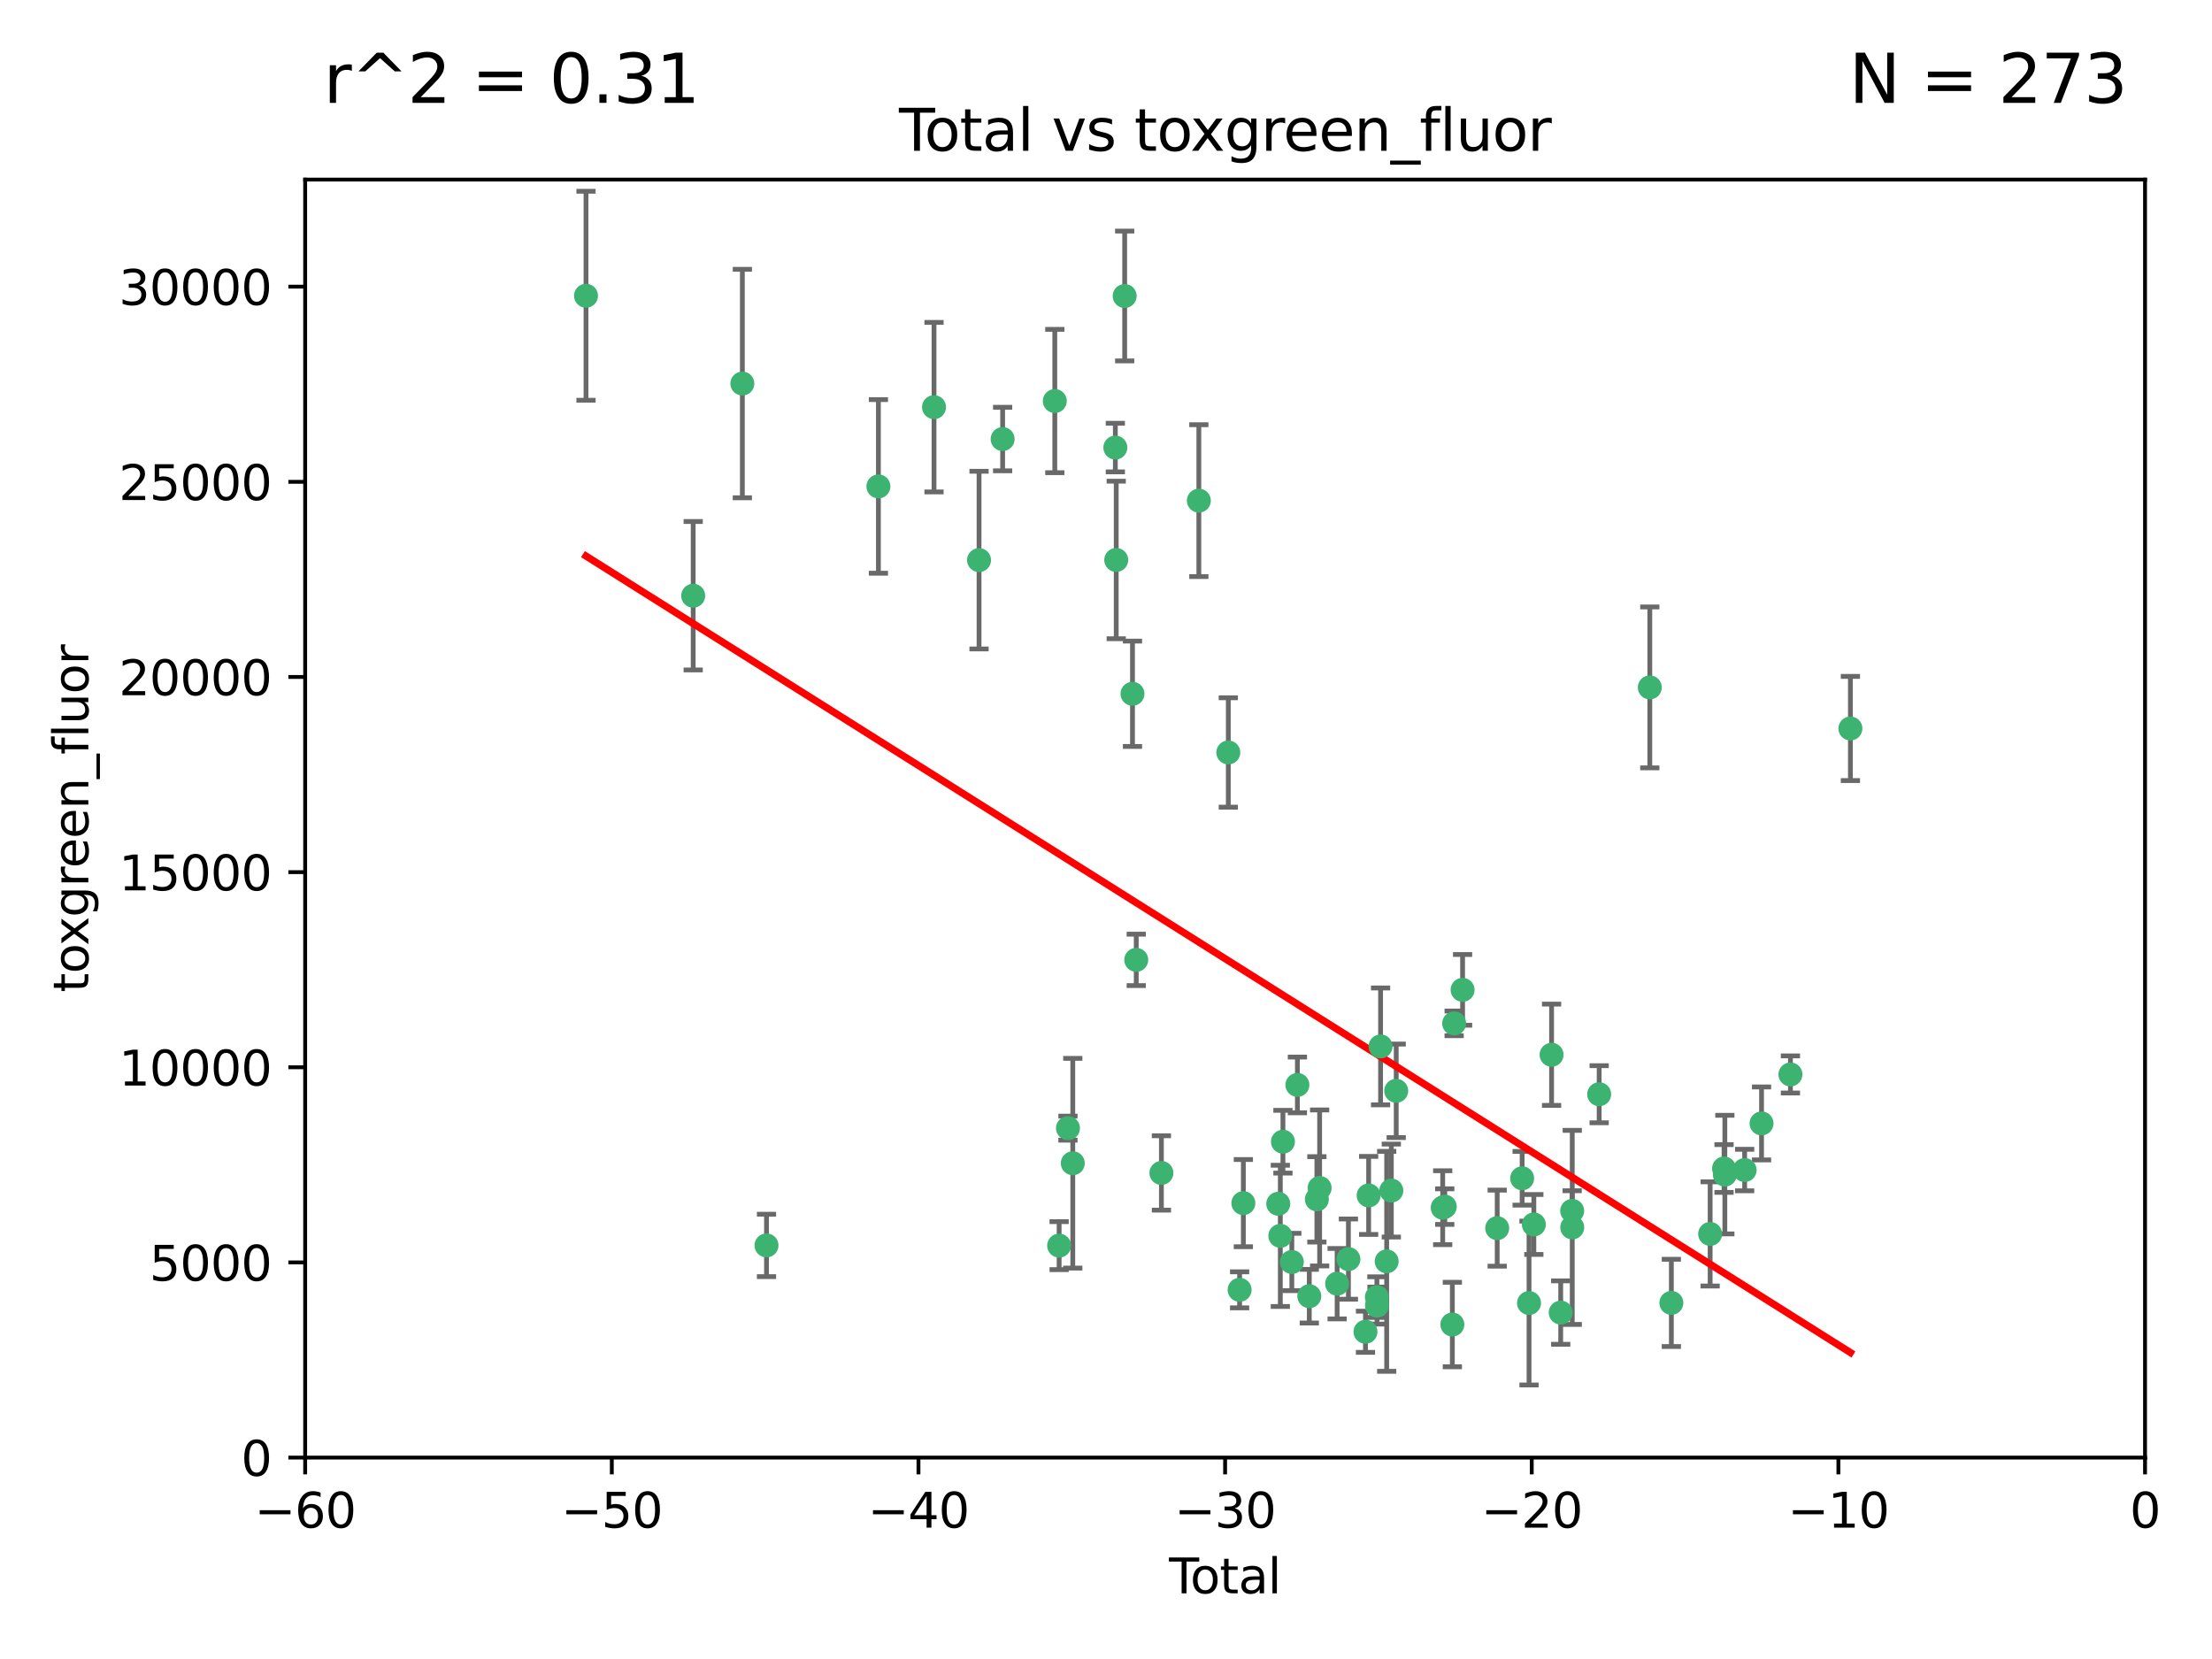 <?xml version="1.0" encoding="utf-8" standalone="no"?>
<!DOCTYPE svg PUBLIC "-//W3C//DTD SVG 1.1//EN"
  "http://www.w3.org/Graphics/SVG/1.1/DTD/svg11.dtd">
<svg xmlns:xlink="http://www.w3.org/1999/xlink" width="460.8pt" height="345.6pt" viewBox="0 0 460.8 345.6" xmlns="http://www.w3.org/2000/svg" version="1.1">
 <defs>
  <style type="text/css">*{stroke-linejoin: round; stroke-linecap: butt}</style>
 </defs>
 <g id="figure_1">
  <g id="patch_1">
   <path d="M 0 345.6 
L 460.8 345.6 
L 460.8 0 
L 0 0 
z
" style="fill: #ffffff"/>
  </g>
  <g id="axes_1">
   <g id="patch_2">
    <path d="M 63.571 303.64 
L 446.85 303.64 
L 446.85 37.411 
L 63.571 37.411 
z
" style="fill: #ffffff"/>
   </g>
   <g id="PathCollection_1">
    <defs>
     <path id="m8466cb5575" d="M 0 1.118 
C 0.297 1.118 0.581 1 0.791 0.791 
C 1 0.581 1.118 0.297 1.118 0 
C 1.118 -0.297 1 -0.581 0.791 -0.791 
C 0.581 -1 0.297 -1.118 0 -1.118 
C -0.297 -1.118 -0.581 -1 -0.791 -0.791 
C -1 -0.581 -1.118 -0.297 -1.118 0 
C -1.118 0.297 -1 0.581 -0.791 0.791 
C -0.581 1 -0.297 1.118 0 1.118 
z
" style="stroke: #3cb371"/>
    </defs>
    <g clip-path="url(#pd2c8954956)">
     <use xlink:href="#m8466cb5575" x="122.075" y="61.614" style="fill: #3cb371; stroke: #3cb371"/>
     <use xlink:href="#m8466cb5575" x="144.404" y="124.1" style="fill: #3cb371; stroke: #3cb371"/>
     <use xlink:href="#m8466cb5575" x="154.646" y="79.9" style="fill: #3cb371; stroke: #3cb371"/>
     <use xlink:href="#m8466cb5575" x="159.676" y="259.442" style="fill: #3cb371; stroke: #3cb371"/>
     <use xlink:href="#m8466cb5575" x="182.989" y="101.33" style="fill: #3cb371; stroke: #3cb371"/>
     <use xlink:href="#m8466cb5575" x="194.574" y="84.817" style="fill: #3cb371; stroke: #3cb371"/>
     <use xlink:href="#m8466cb5575" x="203.952" y="116.682" style="fill: #3cb371; stroke: #3cb371"/>
     <use xlink:href="#m8466cb5575" x="208.867" y="91.463" style="fill: #3cb371; stroke: #3cb371"/>
     <use xlink:href="#m8466cb5575" x="219.736" y="83.54" style="fill: #3cb371; stroke: #3cb371"/>
     <use xlink:href="#m8466cb5575" x="220.638" y="259.488" style="fill: #3cb371; stroke: #3cb371"/>
     <use xlink:href="#m8466cb5575" x="222.475" y="235.012" style="fill: #3cb371; stroke: #3cb371"/>
     <use xlink:href="#m8466cb5575" x="223.48" y="242.324" style="fill: #3cb371; stroke: #3cb371"/>
     <use xlink:href="#m8466cb5575" x="232.345" y="93.237" style="fill: #3cb371; stroke: #3cb371"/>
     <use xlink:href="#m8466cb5575" x="232.53" y="116.65" style="fill: #3cb371; stroke: #3cb371"/>
     <use xlink:href="#m8466cb5575" x="234.291" y="61.664" style="fill: #3cb371; stroke: #3cb371"/>
     <use xlink:href="#m8466cb5575" x="235.917" y="144.527" style="fill: #3cb371; stroke: #3cb371"/>
     <use xlink:href="#m8466cb5575" x="236.699" y="199.958" style="fill: #3cb371; stroke: #3cb371"/>
     <use xlink:href="#m8466cb5575" x="241.942" y="244.349" style="fill: #3cb371; stroke: #3cb371"/>
     <use xlink:href="#m8466cb5575" x="249.741" y="104.293" style="fill: #3cb371; stroke: #3cb371"/>
     <use xlink:href="#m8466cb5575" x="255.878" y="156.754" style="fill: #3cb371; stroke: #3cb371"/>
     <use xlink:href="#m8466cb5575" x="258.233" y="268.694" style="fill: #3cb371; stroke: #3cb371"/>
     <use xlink:href="#m8466cb5575" x="259.013" y="250.635" style="fill: #3cb371; stroke: #3cb371"/>
     <use xlink:href="#m8466cb5575" x="266.284" y="250.767" style="fill: #3cb371; stroke: #3cb371"/>
     <use xlink:href="#m8466cb5575" x="266.715" y="257.451" style="fill: #3cb371; stroke: #3cb371"/>
     <use xlink:href="#m8466cb5575" x="267.259" y="237.838" style="fill: #3cb371; stroke: #3cb371"/>
     <use xlink:href="#m8466cb5575" x="269.11" y="262.896" style="fill: #3cb371; stroke: #3cb371"/>
     <use xlink:href="#m8466cb5575" x="270.272" y="226.007" style="fill: #3cb371; stroke: #3cb371"/>
     <use xlink:href="#m8466cb5575" x="272.749" y="270.018" style="fill: #3cb371; stroke: #3cb371"/>
     <use xlink:href="#m8466cb5575" x="274.329" y="249.848" style="fill: #3cb371; stroke: #3cb371"/>
     <use xlink:href="#m8466cb5575" x="274.903" y="247.472" style="fill: #3cb371; stroke: #3cb371"/>
     <use xlink:href="#m8466cb5575" x="278.547" y="267.417" style="fill: #3cb371; stroke: #3cb371"/>
     <use xlink:href="#m8466cb5575" x="280.898" y="262.293" style="fill: #3cb371; stroke: #3cb371"/>
     <use xlink:href="#m8466cb5575" x="284.454" y="277.431" style="fill: #3cb371; stroke: #3cb371"/>
     <use xlink:href="#m8466cb5575" x="285.113" y="249.032" style="fill: #3cb371; stroke: #3cb371"/>
     <use xlink:href="#m8466cb5575" x="286.83" y="270.21" style="fill: #3cb371; stroke: #3cb371"/>
     <use xlink:href="#m8466cb5575" x="286.857" y="271.976" style="fill: #3cb371; stroke: #3cb371"/>
     <use xlink:href="#m8466cb5575" x="287.598" y="217.987" style="fill: #3cb371; stroke: #3cb371"/>
     <use xlink:href="#m8466cb5575" x="288.87" y="262.761" style="fill: #3cb371; stroke: #3cb371"/>
     <use xlink:href="#m8466cb5575" x="289.839" y="248.016" style="fill: #3cb371; stroke: #3cb371"/>
     <use xlink:href="#m8466cb5575" x="290.857" y="227.238" style="fill: #3cb371; stroke: #3cb371"/>
     <use xlink:href="#m8466cb5575" x="300.54" y="251.584" style="fill: #3cb371; stroke: #3cb371"/>
     <use xlink:href="#m8466cb5575" x="300.97" y="251.36" style="fill: #3cb371; stroke: #3cb371"/>
     <use xlink:href="#m8466cb5575" x="302.549" y="275.924" style="fill: #3cb371; stroke: #3cb371"/>
     <use xlink:href="#m8466cb5575" x="302.924" y="213.19" style="fill: #3cb371; stroke: #3cb371"/>
     <use xlink:href="#m8466cb5575" x="304.684" y="206.203" style="fill: #3cb371; stroke: #3cb371"/>
     <use xlink:href="#m8466cb5575" x="311.894" y="255.847" style="fill: #3cb371; stroke: #3cb371"/>
     <use xlink:href="#m8466cb5575" x="317.09" y="245.459" style="fill: #3cb371; stroke: #3cb371"/>
     <use xlink:href="#m8466cb5575" x="318.526" y="271.445" style="fill: #3cb371; stroke: #3cb371"/>
     <use xlink:href="#m8466cb5575" x="319.527" y="255.08" style="fill: #3cb371; stroke: #3cb371"/>
     <use xlink:href="#m8466cb5575" x="323.223" y="219.726" style="fill: #3cb371; stroke: #3cb371"/>
     <use xlink:href="#m8466cb5575" x="325.125" y="273.433" style="fill: #3cb371; stroke: #3cb371"/>
     <use xlink:href="#m8466cb5575" x="327.515" y="252.249" style="fill: #3cb371; stroke: #3cb371"/>
     <use xlink:href="#m8466cb5575" x="327.528" y="255.69" style="fill: #3cb371; stroke: #3cb371"/>
     <use xlink:href="#m8466cb5575" x="333.135" y="227.947" style="fill: #3cb371; stroke: #3cb371"/>
     <use xlink:href="#m8466cb5575" x="343.683" y="143.2" style="fill: #3cb371; stroke: #3cb371"/>
     <use xlink:href="#m8466cb5575" x="348.174" y="271.416" style="fill: #3cb371; stroke: #3cb371"/>
     <use xlink:href="#m8466cb5575" x="356.254" y="257.051" style="fill: #3cb371; stroke: #3cb371"/>
     <use xlink:href="#m8466cb5575" x="359.15" y="243.416" style="fill: #3cb371; stroke: #3cb371"/>
     <use xlink:href="#m8466cb5575" x="359.317" y="244.691" style="fill: #3cb371; stroke: #3cb371"/>
     <use xlink:href="#m8466cb5575" x="363.442" y="243.742" style="fill: #3cb371; stroke: #3cb371"/>
     <use xlink:href="#m8466cb5575" x="366.961" y="234.031" style="fill: #3cb371; stroke: #3cb371"/>
     <use xlink:href="#m8466cb5575" x="372.98" y="223.827" style="fill: #3cb371; stroke: #3cb371"/>
     <use xlink:href="#m8466cb5575" x="385.474" y="151.755" style="fill: #3cb371; stroke: #3cb371"/>
    </g>
   </g>
   <g id="matplotlib.axis_1">
    <g id="xtick_1">
     <g id="line2d_1">
      <defs>
       <path id="mc5b9546522" d="M 0 0 
L 0 3.5 
" style="stroke: #000000; stroke-width: 0.8"/>
      </defs>
      <g>
       <use xlink:href="#mc5b9546522" x="63.571" y="303.64" style="stroke: #000000; stroke-width: 0.8"/>
      </g>
     </g>
     <g id="text_1">
      <!-- −60 -->
      <g transform="translate(53.019 318.238)scale(0.1 -0.1)">
       <defs>
        <path id="DejaVuSans-2212" d="M 678 2272 
L 4684 2272 
L 4684 1741 
L 678 1741 
L 678 2272 
z
" transform="scale(0.016)"/>
        <path id="DejaVuSans-36" d="M 2113 2584 
Q 1688 2584 1439 2293 
Q 1191 2003 1191 1497 
Q 1191 994 1439 701 
Q 1688 409 2113 409 
Q 2538 409 2786 701 
Q 3034 994 3034 1497 
Q 3034 2003 2786 2293 
Q 2538 2584 2113 2584 
z
M 3366 4563 
L 3366 3988 
Q 3128 4100 2886 4159 
Q 2644 4219 2406 4219 
Q 1781 4219 1451 3797 
Q 1122 3375 1075 2522 
Q 1259 2794 1537 2939 
Q 1816 3084 2150 3084 
Q 2853 3084 3261 2657 
Q 3669 2231 3669 1497 
Q 3669 778 3244 343 
Q 2819 -91 2113 -91 
Q 1303 -91 875 529 
Q 447 1150 447 2328 
Q 447 3434 972 4092 
Q 1497 4750 2381 4750 
Q 2619 4750 2861 4703 
Q 3103 4656 3366 4563 
z
" transform="scale(0.016)"/>
        <path id="DejaVuSans-30" d="M 2034 4250 
Q 1547 4250 1301 3770 
Q 1056 3291 1056 2328 
Q 1056 1369 1301 889 
Q 1547 409 2034 409 
Q 2525 409 2770 889 
Q 3016 1369 3016 2328 
Q 3016 3291 2770 3770 
Q 2525 4250 2034 4250 
z
M 2034 4750 
Q 2819 4750 3233 4129 
Q 3647 3509 3647 2328 
Q 3647 1150 3233 529 
Q 2819 -91 2034 -91 
Q 1250 -91 836 529 
Q 422 1150 422 2328 
Q 422 3509 836 4129 
Q 1250 4750 2034 4750 
z
" transform="scale(0.016)"/>
       </defs>
       <use xlink:href="#DejaVuSans-2212"/>
       <use xlink:href="#DejaVuSans-36" x="83.789"/>
       <use xlink:href="#DejaVuSans-30" x="147.412"/>
      </g>
     </g>
    </g>
    <g id="xtick_2">
     <g id="line2d_2">
      <g>
       <use xlink:href="#mc5b9546522" x="127.451" y="303.64" style="stroke: #000000; stroke-width: 0.8"/>
      </g>
     </g>
     <g id="text_2">
      <!-- −50 -->
      <g transform="translate(116.899 318.238)scale(0.1 -0.1)">
       <defs>
        <path id="DejaVuSans-35" d="M 691 4666 
L 3169 4666 
L 3169 4134 
L 1269 4134 
L 1269 2991 
Q 1406 3038 1543 3061 
Q 1681 3084 1819 3084 
Q 2600 3084 3056 2656 
Q 3513 2228 3513 1497 
Q 3513 744 3044 326 
Q 2575 -91 1722 -91 
Q 1428 -91 1123 -41 
Q 819 9 494 109 
L 494 744 
Q 775 591 1075 516 
Q 1375 441 1709 441 
Q 2250 441 2565 725 
Q 2881 1009 2881 1497 
Q 2881 1984 2565 2268 
Q 2250 2553 1709 2553 
Q 1456 2553 1204 2497 
Q 953 2441 691 2322 
L 691 4666 
z
" transform="scale(0.016)"/>
       </defs>
       <use xlink:href="#DejaVuSans-2212"/>
       <use xlink:href="#DejaVuSans-35" x="83.789"/>
       <use xlink:href="#DejaVuSans-30" x="147.412"/>
      </g>
     </g>
    </g>
    <g id="xtick_3">
     <g id="line2d_3">
      <g>
       <use xlink:href="#mc5b9546522" x="191.331" y="303.64" style="stroke: #000000; stroke-width: 0.8"/>
      </g>
     </g>
     <g id="text_3">
      <!-- −40 -->
      <g transform="translate(180.778 318.238)scale(0.1 -0.1)">
       <defs>
        <path id="DejaVuSans-34" d="M 2419 4116 
L 825 1625 
L 2419 1625 
L 2419 4116 
z
M 2253 4666 
L 3047 4666 
L 3047 1625 
L 3713 1625 
L 3713 1100 
L 3047 1100 
L 3047 0 
L 2419 0 
L 2419 1100 
L 313 1100 
L 313 1709 
L 2253 4666 
z
" transform="scale(0.016)"/>
       </defs>
       <use xlink:href="#DejaVuSans-2212"/>
       <use xlink:href="#DejaVuSans-34" x="83.789"/>
       <use xlink:href="#DejaVuSans-30" x="147.412"/>
      </g>
     </g>
    </g>
    <g id="xtick_4">
     <g id="line2d_4">
      <g>
       <use xlink:href="#mc5b9546522" x="255.211" y="303.64" style="stroke: #000000; stroke-width: 0.8"/>
      </g>
     </g>
     <g id="text_4">
      <!-- −30 -->
      <g transform="translate(244.658 318.238)scale(0.1 -0.1)">
       <defs>
        <path id="DejaVuSans-33" d="M 2597 2516 
Q 3050 2419 3304 2112 
Q 3559 1806 3559 1356 
Q 3559 666 3084 287 
Q 2609 -91 1734 -91 
Q 1441 -91 1130 -33 
Q 819 25 488 141 
L 488 750 
Q 750 597 1062 519 
Q 1375 441 1716 441 
Q 2309 441 2620 675 
Q 2931 909 2931 1356 
Q 2931 1769 2642 2001 
Q 2353 2234 1838 2234 
L 1294 2234 
L 1294 2753 
L 1863 2753 
Q 2328 2753 2575 2939 
Q 2822 3125 2822 3475 
Q 2822 3834 2567 4026 
Q 2313 4219 1838 4219 
Q 1578 4219 1281 4162 
Q 984 4106 628 3988 
L 628 4550 
Q 988 4650 1302 4700 
Q 1616 4750 1894 4750 
Q 2613 4750 3031 4423 
Q 3450 4097 3450 3541 
Q 3450 3153 3228 2886 
Q 3006 2619 2597 2516 
z
" transform="scale(0.016)"/>
       </defs>
       <use xlink:href="#DejaVuSans-2212"/>
       <use xlink:href="#DejaVuSans-33" x="83.789"/>
       <use xlink:href="#DejaVuSans-30" x="147.412"/>
      </g>
     </g>
    </g>
    <g id="xtick_5">
     <g id="line2d_5">
      <g>
       <use xlink:href="#mc5b9546522" x="319.09" y="303.64" style="stroke: #000000; stroke-width: 0.8"/>
      </g>
     </g>
     <g id="text_5">
      <!-- −20 -->
      <g transform="translate(308.538 318.238)scale(0.1 -0.1)">
       <defs>
        <path id="DejaVuSans-32" d="M 1228 531 
L 3431 531 
L 3431 0 
L 469 0 
L 469 531 
Q 828 903 1448 1529 
Q 2069 2156 2228 2338 
Q 2531 2678 2651 2914 
Q 2772 3150 2772 3378 
Q 2772 3750 2511 3984 
Q 2250 4219 1831 4219 
Q 1534 4219 1204 4116 
Q 875 4013 500 3803 
L 500 4441 
Q 881 4594 1212 4672 
Q 1544 4750 1819 4750 
Q 2544 4750 2975 4387 
Q 3406 4025 3406 3419 
Q 3406 3131 3298 2873 
Q 3191 2616 2906 2266 
Q 2828 2175 2409 1742 
Q 1991 1309 1228 531 
z
" transform="scale(0.016)"/>
       </defs>
       <use xlink:href="#DejaVuSans-2212"/>
       <use xlink:href="#DejaVuSans-32" x="83.789"/>
       <use xlink:href="#DejaVuSans-30" x="147.412"/>
      </g>
     </g>
    </g>
    <g id="xtick_6">
     <g id="line2d_6">
      <g>
       <use xlink:href="#mc5b9546522" x="382.97" y="303.64" style="stroke: #000000; stroke-width: 0.8"/>
      </g>
     </g>
     <g id="text_6">
      <!-- −10 -->
      <g transform="translate(372.418 318.238)scale(0.1 -0.1)">
       <defs>
        <path id="DejaVuSans-31" d="M 794 531 
L 1825 531 
L 1825 4091 
L 703 3866 
L 703 4441 
L 1819 4666 
L 2450 4666 
L 2450 531 
L 3481 531 
L 3481 0 
L 794 0 
L 794 531 
z
" transform="scale(0.016)"/>
       </defs>
       <use xlink:href="#DejaVuSans-2212"/>
       <use xlink:href="#DejaVuSans-31" x="83.789"/>
       <use xlink:href="#DejaVuSans-30" x="147.412"/>
      </g>
     </g>
    </g>
    <g id="xtick_7">
     <g id="line2d_7">
      <g>
       <use xlink:href="#mc5b9546522" x="446.85" y="303.64" style="stroke: #000000; stroke-width: 0.8"/>
      </g>
     </g>
     <g id="text_7">
      <!-- 0 -->
      <g transform="translate(443.669 318.238)scale(0.1 -0.1)">
       <use xlink:href="#DejaVuSans-30"/>
      </g>
     </g>
    </g>
    <g id="text_8">
     <!-- Total -->
     <g transform="translate(243.534 331.917)scale(0.1 -0.1)">
      <defs>
       <path id="DejaVuSans-54" d="M -19 4666 
L 3928 4666 
L 3928 4134 
L 2272 4134 
L 2272 0 
L 1638 0 
L 1638 4134 
L -19 4134 
L -19 4666 
z
" transform="scale(0.016)"/>
       <path id="DejaVuSans-6f" d="M 1959 3097 
Q 1497 3097 1228 2736 
Q 959 2375 959 1747 
Q 959 1119 1226 758 
Q 1494 397 1959 397 
Q 2419 397 2687 759 
Q 2956 1122 2956 1747 
Q 2956 2369 2687 2733 
Q 2419 3097 1959 3097 
z
M 1959 3584 
Q 2709 3584 3137 3096 
Q 3566 2609 3566 1747 
Q 3566 888 3137 398 
Q 2709 -91 1959 -91 
Q 1206 -91 779 398 
Q 353 888 353 1747 
Q 353 2609 779 3096 
Q 1206 3584 1959 3584 
z
" transform="scale(0.016)"/>
       <path id="DejaVuSans-74" d="M 1172 4494 
L 1172 3500 
L 2356 3500 
L 2356 3053 
L 1172 3053 
L 1172 1153 
Q 1172 725 1289 603 
Q 1406 481 1766 481 
L 2356 481 
L 2356 0 
L 1766 0 
Q 1100 0 847 248 
Q 594 497 594 1153 
L 594 3053 
L 172 3053 
L 172 3500 
L 594 3500 
L 594 4494 
L 1172 4494 
z
" transform="scale(0.016)"/>
       <path id="DejaVuSans-61" d="M 2194 1759 
Q 1497 1759 1228 1600 
Q 959 1441 959 1056 
Q 959 750 1161 570 
Q 1363 391 1709 391 
Q 2188 391 2477 730 
Q 2766 1069 2766 1631 
L 2766 1759 
L 2194 1759 
z
M 3341 1997 
L 3341 0 
L 2766 0 
L 2766 531 
Q 2569 213 2275 61 
Q 1981 -91 1556 -91 
Q 1019 -91 701 211 
Q 384 513 384 1019 
Q 384 1609 779 1909 
Q 1175 2209 1959 2209 
L 2766 2209 
L 2766 2266 
Q 2766 2663 2505 2880 
Q 2244 3097 1772 3097 
Q 1472 3097 1187 3025 
Q 903 2953 641 2809 
L 641 3341 
Q 956 3463 1253 3523 
Q 1550 3584 1831 3584 
Q 2591 3584 2966 3190 
Q 3341 2797 3341 1997 
z
" transform="scale(0.016)"/>
       <path id="DejaVuSans-6c" d="M 603 4863 
L 1178 4863 
L 1178 0 
L 603 0 
L 603 4863 
z
" transform="scale(0.016)"/>
      </defs>
      <use xlink:href="#DejaVuSans-54"/>
      <use xlink:href="#DejaVuSans-6f" x="44.084"/>
      <use xlink:href="#DejaVuSans-74" x="105.266"/>
      <use xlink:href="#DejaVuSans-61" x="144.475"/>
      <use xlink:href="#DejaVuSans-6c" x="205.754"/>
     </g>
    </g>
   </g>
   <g id="matplotlib.axis_2">
    <g id="ytick_1">
     <g id="line2d_8">
      <defs>
       <path id="m070bd43519" d="M 0 0 
L -3.5 0 
" style="stroke: #000000; stroke-width: 0.8"/>
      </defs>
      <g>
       <use xlink:href="#m070bd43519" x="63.571" y="303.64" style="stroke: #000000; stroke-width: 0.8"/>
      </g>
     </g>
     <g id="text_9">
      <!-- 0 -->
      <g transform="translate(50.209 307.439)scale(0.1 -0.1)">
       <use xlink:href="#DejaVuSans-30"/>
      </g>
     </g>
    </g>
    <g id="ytick_2">
     <g id="line2d_9">
      <g>
       <use xlink:href="#m070bd43519" x="63.571" y="262.986" style="stroke: #000000; stroke-width: 0.8"/>
      </g>
     </g>
     <g id="text_10">
      <!-- 5000 -->
      <g transform="translate(31.121 266.786)scale(0.1 -0.1)">
       <use xlink:href="#DejaVuSans-35"/>
       <use xlink:href="#DejaVuSans-30" x="63.623"/>
       <use xlink:href="#DejaVuSans-30" x="127.246"/>
       <use xlink:href="#DejaVuSans-30" x="190.869"/>
      </g>
     </g>
    </g>
    <g id="ytick_3">
     <g id="line2d_10">
      <g>
       <use xlink:href="#m070bd43519" x="63.571" y="222.333" style="stroke: #000000; stroke-width: 0.8"/>
      </g>
     </g>
     <g id="text_11">
      <!-- 10000 -->
      <g transform="translate(24.759 226.132)scale(0.1 -0.1)">
       <use xlink:href="#DejaVuSans-31"/>
       <use xlink:href="#DejaVuSans-30" x="63.623"/>
       <use xlink:href="#DejaVuSans-30" x="127.246"/>
       <use xlink:href="#DejaVuSans-30" x="190.869"/>
       <use xlink:href="#DejaVuSans-30" x="254.492"/>
      </g>
     </g>
    </g>
    <g id="ytick_4">
     <g id="line2d_11">
      <g>
       <use xlink:href="#m070bd43519" x="63.571" y="181.679" style="stroke: #000000; stroke-width: 0.8"/>
      </g>
     </g>
     <g id="text_12">
      <!-- 15000 -->
      <g transform="translate(24.759 185.478)scale(0.1 -0.1)">
       <use xlink:href="#DejaVuSans-31"/>
       <use xlink:href="#DejaVuSans-35" x="63.623"/>
       <use xlink:href="#DejaVuSans-30" x="127.246"/>
       <use xlink:href="#DejaVuSans-30" x="190.869"/>
       <use xlink:href="#DejaVuSans-30" x="254.492"/>
      </g>
     </g>
    </g>
    <g id="ytick_5">
     <g id="line2d_12">
      <g>
       <use xlink:href="#m070bd43519" x="63.571" y="141.026" style="stroke: #000000; stroke-width: 0.8"/>
      </g>
     </g>
     <g id="text_13">
      <!-- 20000 -->
      <g transform="translate(24.759 144.825)scale(0.1 -0.1)">
       <use xlink:href="#DejaVuSans-32"/>
       <use xlink:href="#DejaVuSans-30" x="63.623"/>
       <use xlink:href="#DejaVuSans-30" x="127.246"/>
       <use xlink:href="#DejaVuSans-30" x="190.869"/>
       <use xlink:href="#DejaVuSans-30" x="254.492"/>
      </g>
     </g>
    </g>
    <g id="ytick_6">
     <g id="line2d_13">
      <g>
       <use xlink:href="#m070bd43519" x="63.571" y="100.372" style="stroke: #000000; stroke-width: 0.8"/>
      </g>
     </g>
     <g id="text_14">
      <!-- 25000 -->
      <g transform="translate(24.759 104.171)scale(0.1 -0.1)">
       <use xlink:href="#DejaVuSans-32"/>
       <use xlink:href="#DejaVuSans-35" x="63.623"/>
       <use xlink:href="#DejaVuSans-30" x="127.246"/>
       <use xlink:href="#DejaVuSans-30" x="190.869"/>
       <use xlink:href="#DejaVuSans-30" x="254.492"/>
      </g>
     </g>
    </g>
    <g id="ytick_7">
     <g id="line2d_14">
      <g>
       <use xlink:href="#m070bd43519" x="63.571" y="59.718" style="stroke: #000000; stroke-width: 0.8"/>
      </g>
     </g>
     <g id="text_15">
      <!-- 30000 -->
      <g transform="translate(24.759 63.518)scale(0.1 -0.1)">
       <use xlink:href="#DejaVuSans-33"/>
       <use xlink:href="#DejaVuSans-30" x="63.623"/>
       <use xlink:href="#DejaVuSans-30" x="127.246"/>
       <use xlink:href="#DejaVuSans-30" x="190.869"/>
       <use xlink:href="#DejaVuSans-30" x="254.492"/>
      </g>
     </g>
    </g>
    <g id="text_16">
     <!-- toxgreen_fluor -->
     <g transform="translate(18.401 206.72)rotate(-90)scale(0.1 -0.1)">
      <defs>
       <path id="DejaVuSans-78" d="M 3513 3500 
L 2247 1797 
L 3578 0 
L 2900 0 
L 1881 1375 
L 863 0 
L 184 0 
L 1544 1831 
L 300 3500 
L 978 3500 
L 1906 2253 
L 2834 3500 
L 3513 3500 
z
" transform="scale(0.016)"/>
       <path id="DejaVuSans-67" d="M 2906 1791 
Q 2906 2416 2648 2759 
Q 2391 3103 1925 3103 
Q 1463 3103 1205 2759 
Q 947 2416 947 1791 
Q 947 1169 1205 825 
Q 1463 481 1925 481 
Q 2391 481 2648 825 
Q 2906 1169 2906 1791 
z
M 3481 434 
Q 3481 -459 3084 -895 
Q 2688 -1331 1869 -1331 
Q 1566 -1331 1297 -1286 
Q 1028 -1241 775 -1147 
L 775 -588 
Q 1028 -725 1275 -790 
Q 1522 -856 1778 -856 
Q 2344 -856 2625 -561 
Q 2906 -266 2906 331 
L 2906 616 
Q 2728 306 2450 153 
Q 2172 0 1784 0 
Q 1141 0 747 490 
Q 353 981 353 1791 
Q 353 2603 747 3093 
Q 1141 3584 1784 3584 
Q 2172 3584 2450 3431 
Q 2728 3278 2906 2969 
L 2906 3500 
L 3481 3500 
L 3481 434 
z
" transform="scale(0.016)"/>
       <path id="DejaVuSans-72" d="M 2631 2963 
Q 2534 3019 2420 3045 
Q 2306 3072 2169 3072 
Q 1681 3072 1420 2755 
Q 1159 2438 1159 1844 
L 1159 0 
L 581 0 
L 581 3500 
L 1159 3500 
L 1159 2956 
Q 1341 3275 1631 3429 
Q 1922 3584 2338 3584 
Q 2397 3584 2469 3576 
Q 2541 3569 2628 3553 
L 2631 2963 
z
" transform="scale(0.016)"/>
       <path id="DejaVuSans-65" d="M 3597 1894 
L 3597 1613 
L 953 1613 
Q 991 1019 1311 708 
Q 1631 397 2203 397 
Q 2534 397 2845 478 
Q 3156 559 3463 722 
L 3463 178 
Q 3153 47 2828 -22 
Q 2503 -91 2169 -91 
Q 1331 -91 842 396 
Q 353 884 353 1716 
Q 353 2575 817 3079 
Q 1281 3584 2069 3584 
Q 2775 3584 3186 3129 
Q 3597 2675 3597 1894 
z
M 3022 2063 
Q 3016 2534 2758 2815 
Q 2500 3097 2075 3097 
Q 1594 3097 1305 2825 
Q 1016 2553 972 2059 
L 3022 2063 
z
" transform="scale(0.016)"/>
       <path id="DejaVuSans-6e" d="M 3513 2113 
L 3513 0 
L 2938 0 
L 2938 2094 
Q 2938 2591 2744 2837 
Q 2550 3084 2163 3084 
Q 1697 3084 1428 2787 
Q 1159 2491 1159 1978 
L 1159 0 
L 581 0 
L 581 3500 
L 1159 3500 
L 1159 2956 
Q 1366 3272 1645 3428 
Q 1925 3584 2291 3584 
Q 2894 3584 3203 3211 
Q 3513 2838 3513 2113 
z
" transform="scale(0.016)"/>
       <path id="DejaVuSans-5f" d="M 3263 -1063 
L 3263 -1509 
L -63 -1509 
L -63 -1063 
L 3263 -1063 
z
" transform="scale(0.016)"/>
       <path id="DejaVuSans-66" d="M 2375 4863 
L 2375 4384 
L 1825 4384 
Q 1516 4384 1395 4259 
Q 1275 4134 1275 3809 
L 1275 3500 
L 2222 3500 
L 2222 3053 
L 1275 3053 
L 1275 0 
L 697 0 
L 697 3053 
L 147 3053 
L 147 3500 
L 697 3500 
L 697 3744 
Q 697 4328 969 4595 
Q 1241 4863 1831 4863 
L 2375 4863 
z
" transform="scale(0.016)"/>
       <path id="DejaVuSans-75" d="M 544 1381 
L 544 3500 
L 1119 3500 
L 1119 1403 
Q 1119 906 1312 657 
Q 1506 409 1894 409 
Q 2359 409 2629 706 
Q 2900 1003 2900 1516 
L 2900 3500 
L 3475 3500 
L 3475 0 
L 2900 0 
L 2900 538 
Q 2691 219 2414 64 
Q 2138 -91 1772 -91 
Q 1169 -91 856 284 
Q 544 659 544 1381 
z
M 1991 3584 
L 1991 3584 
z
" transform="scale(0.016)"/>
      </defs>
      <use xlink:href="#DejaVuSans-74"/>
      <use xlink:href="#DejaVuSans-6f" x="39.209"/>
      <use xlink:href="#DejaVuSans-78" x="97.266"/>
      <use xlink:href="#DejaVuSans-67" x="156.445"/>
      <use xlink:href="#DejaVuSans-72" x="219.922"/>
      <use xlink:href="#DejaVuSans-65" x="258.785"/>
      <use xlink:href="#DejaVuSans-65" x="320.309"/>
      <use xlink:href="#DejaVuSans-6e" x="381.832"/>
      <use xlink:href="#DejaVuSans-5f" x="445.211"/>
      <use xlink:href="#DejaVuSans-66" x="495.211"/>
      <use xlink:href="#DejaVuSans-6c" x="530.416"/>
      <use xlink:href="#DejaVuSans-75" x="558.199"/>
      <use xlink:href="#DejaVuSans-6f" x="621.578"/>
      <use xlink:href="#DejaVuSans-72" x="682.76"/>
     </g>
    </g>
   </g>
   <g id="LineCollection_1">
    <path d="M 122.075 83.38 
L 122.075 39.848 
" clip-path="url(#pd2c8954956)" style="fill: none; stroke: #696969"/>
    <path d="M 144.404 139.562 
L 144.404 108.638 
" clip-path="url(#pd2c8954956)" style="fill: none; stroke: #696969"/>
    <path d="M 154.646 103.698 
L 154.646 56.102 
" clip-path="url(#pd2c8954956)" style="fill: none; stroke: #696969"/>
    <path d="M 159.676 265.941 
L 159.676 252.944 
" clip-path="url(#pd2c8954956)" style="fill: none; stroke: #696969"/>
    <path d="M 182.989 119.415 
L 182.989 83.245 
" clip-path="url(#pd2c8954956)" style="fill: none; stroke: #696969"/>
    <path d="M 194.574 102.476 
L 194.574 67.157 
" clip-path="url(#pd2c8954956)" style="fill: none; stroke: #696969"/>
    <path d="M 203.952 135.19 
L 203.952 98.175 
" clip-path="url(#pd2c8954956)" style="fill: none; stroke: #696969"/>
    <path d="M 208.867 98.075 
L 208.867 84.85 
" clip-path="url(#pd2c8954956)" style="fill: none; stroke: #696969"/>
    <path d="M 219.736 98.468 
L 219.736 68.613 
" clip-path="url(#pd2c8954956)" style="fill: none; stroke: #696969"/>
    <path d="M 220.638 264.487 
L 220.638 254.489 
" clip-path="url(#pd2c8954956)" style="fill: none; stroke: #696969"/>
    <path d="M 222.475 237.516 
L 222.475 232.507 
" clip-path="url(#pd2c8954956)" style="fill: none; stroke: #696969"/>
    <path d="M 223.48 264.166 
L 223.48 220.481 
" clip-path="url(#pd2c8954956)" style="fill: none; stroke: #696969"/>
    <path d="M 232.345 98.3 
L 232.345 88.175 
" clip-path="url(#pd2c8954956)" style="fill: none; stroke: #696969"/>
    <path d="M 232.53 133.058 
L 232.53 100.243 
" clip-path="url(#pd2c8954956)" style="fill: none; stroke: #696969"/>
    <path d="M 234.291 75.185 
L 234.291 48.142 
" clip-path="url(#pd2c8954956)" style="fill: none; stroke: #696969"/>
    <path d="M 235.917 155.498 
L 235.917 133.556 
" clip-path="url(#pd2c8954956)" style="fill: none; stroke: #696969"/>
    <path d="M 236.699 205.31 
L 236.699 194.605 
" clip-path="url(#pd2c8954956)" style="fill: none; stroke: #696969"/>
    <path d="M 241.942 252.096 
L 241.942 236.603 
" clip-path="url(#pd2c8954956)" style="fill: none; stroke: #696969"/>
    <path d="M 249.741 120.111 
L 249.741 88.475 
" clip-path="url(#pd2c8954956)" style="fill: none; stroke: #696969"/>
    <path d="M 255.878 168.148 
L 255.878 145.359 
" clip-path="url(#pd2c8954956)" style="fill: none; stroke: #696969"/>
    <path d="M 258.233 272.448 
L 258.233 264.94 
" clip-path="url(#pd2c8954956)" style="fill: none; stroke: #696969"/>
    <path d="M 259.013 259.717 
L 259.013 241.553 
" clip-path="url(#pd2c8954956)" style="fill: none; stroke: #696969"/>
    <path d="M 266.284 251.458 
L 266.284 250.077 
" clip-path="url(#pd2c8954956)" style="fill: none; stroke: #696969"/>
    <path d="M 266.715 272.157 
L 266.715 242.746 
" clip-path="url(#pd2c8954956)" style="fill: none; stroke: #696969"/>
    <path d="M 267.259 244.374 
L 267.259 231.301 
" clip-path="url(#pd2c8954956)" style="fill: none; stroke: #696969"/>
    <path d="M 269.11 268.864 
L 269.11 256.927 
" clip-path="url(#pd2c8954956)" style="fill: none; stroke: #696969"/>
    <path d="M 270.272 231.811 
L 270.272 220.203 
" clip-path="url(#pd2c8954956)" style="fill: none; stroke: #696969"/>
    <path d="M 272.749 275.607 
L 272.749 264.429 
" clip-path="url(#pd2c8954956)" style="fill: none; stroke: #696969"/>
    <path d="M 274.329 258.739 
L 274.329 240.957 
" clip-path="url(#pd2c8954956)" style="fill: none; stroke: #696969"/>
    <path d="M 274.903 263.721 
L 274.903 231.224 
" clip-path="url(#pd2c8954956)" style="fill: none; stroke: #696969"/>
    <path d="M 278.547 274.752 
L 278.547 260.081 
" clip-path="url(#pd2c8954956)" style="fill: none; stroke: #696969"/>
    <path d="M 280.898 270.647 
L 280.898 253.939 
" clip-path="url(#pd2c8954956)" style="fill: none; stroke: #696969"/>
    <path d="M 284.454 281.719 
L 284.454 273.143 
" clip-path="url(#pd2c8954956)" style="fill: none; stroke: #696969"/>
    <path d="M 285.113 257.161 
L 285.113 240.903 
" clip-path="url(#pd2c8954956)" style="fill: none; stroke: #696969"/>
    <path d="M 286.83 274.44 
L 286.83 265.981 
" clip-path="url(#pd2c8954956)" style="fill: none; stroke: #696969"/>
    <path d="M 286.857 275.827 
L 286.857 268.125 
" clip-path="url(#pd2c8954956)" style="fill: none; stroke: #696969"/>
    <path d="M 287.598 230.162 
L 287.598 205.812 
" clip-path="url(#pd2c8954956)" style="fill: none; stroke: #696969"/>
    <path d="M 288.87 285.673 
L 288.87 239.849 
" clip-path="url(#pd2c8954956)" style="fill: none; stroke: #696969"/>
    <path d="M 289.839 257.7 
L 289.839 238.331 
" clip-path="url(#pd2c8954956)" style="fill: none; stroke: #696969"/>
    <path d="M 290.857 236.979 
L 290.857 217.496 
" clip-path="url(#pd2c8954956)" style="fill: none; stroke: #696969"/>
    <path d="M 300.54 259.282 
L 300.54 243.886 
" clip-path="url(#pd2c8954956)" style="fill: none; stroke: #696969"/>
    <path d="M 300.97 255.066 
L 300.97 247.654 
" clip-path="url(#pd2c8954956)" style="fill: none; stroke: #696969"/>
    <path d="M 302.549 284.727 
L 302.549 267.12 
" clip-path="url(#pd2c8954956)" style="fill: none; stroke: #696969"/>
    <path d="M 302.924 215.762 
L 302.924 210.618 
" clip-path="url(#pd2c8954956)" style="fill: none; stroke: #696969"/>
    <path d="M 304.684 213.569 
L 304.684 198.836 
" clip-path="url(#pd2c8954956)" style="fill: none; stroke: #696969"/>
    <path d="M 311.894 263.771 
L 311.894 247.923 
" clip-path="url(#pd2c8954956)" style="fill: none; stroke: #696969"/>
    <path d="M 317.09 251.049 
L 317.09 239.868 
" clip-path="url(#pd2c8954956)" style="fill: none; stroke: #696969"/>
    <path d="M 318.526 288.513 
L 318.526 254.376 
" clip-path="url(#pd2c8954956)" style="fill: none; stroke: #696969"/>
    <path d="M 319.527 261.323 
L 319.527 248.837 
" clip-path="url(#pd2c8954956)" style="fill: none; stroke: #696969"/>
    <path d="M 323.223 230.277 
L 323.223 209.176 
" clip-path="url(#pd2c8954956)" style="fill: none; stroke: #696969"/>
    <path d="M 325.125 280.037 
L 325.125 266.828 
" clip-path="url(#pd2c8954956)" style="fill: none; stroke: #696969"/>
    <path d="M 327.515 256.451 
L 327.515 248.048 
" clip-path="url(#pd2c8954956)" style="fill: none; stroke: #696969"/>
    <path d="M 327.528 275.904 
L 327.528 235.477 
" clip-path="url(#pd2c8954956)" style="fill: none; stroke: #696969"/>
    <path d="M 333.135 233.892 
L 333.135 222.002 
" clip-path="url(#pd2c8954956)" style="fill: none; stroke: #696969"/>
    <path d="M 343.683 159.961 
L 343.683 126.439 
" clip-path="url(#pd2c8954956)" style="fill: none; stroke: #696969"/>
    <path d="M 348.174 280.503 
L 348.174 262.329 
" clip-path="url(#pd2c8954956)" style="fill: none; stroke: #696969"/>
    <path d="M 356.254 267.904 
L 356.254 246.198 
" clip-path="url(#pd2c8954956)" style="fill: none; stroke: #696969"/>
    <path d="M 359.15 248.392 
L 359.15 238.44 
" clip-path="url(#pd2c8954956)" style="fill: none; stroke: #696969"/>
    <path d="M 359.317 257.049 
L 359.317 232.333 
" clip-path="url(#pd2c8954956)" style="fill: none; stroke: #696969"/>
    <path d="M 363.442 248.063 
L 363.442 239.42 
" clip-path="url(#pd2c8954956)" style="fill: none; stroke: #696969"/>
    <path d="M 366.961 241.631 
L 366.961 226.431 
" clip-path="url(#pd2c8954956)" style="fill: none; stroke: #696969"/>
    <path d="M 372.98 227.689 
L 372.98 219.964 
" clip-path="url(#pd2c8954956)" style="fill: none; stroke: #696969"/>
    <path d="M 385.474 162.606 
L 385.474 140.905 
" clip-path="url(#pd2c8954956)" style="fill: none; stroke: #696969"/>
   </g>
   <g id="line2d_15">
    <defs>
     <path id="m0a096dc6f7" d="M 2 0 
L -2 -0 
" style="stroke: #696969"/>
    </defs>
    <g clip-path="url(#pd2c8954956)">
     <use xlink:href="#m0a096dc6f7" x="122.075" y="83.38" style="fill: #696969; stroke: #696969"/>
     <use xlink:href="#m0a096dc6f7" x="144.404" y="139.562" style="fill: #696969; stroke: #696969"/>
     <use xlink:href="#m0a096dc6f7" x="154.646" y="103.698" style="fill: #696969; stroke: #696969"/>
     <use xlink:href="#m0a096dc6f7" x="159.676" y="265.941" style="fill: #696969; stroke: #696969"/>
     <use xlink:href="#m0a096dc6f7" x="182.989" y="119.415" style="fill: #696969; stroke: #696969"/>
     <use xlink:href="#m0a096dc6f7" x="194.574" y="102.476" style="fill: #696969; stroke: #696969"/>
     <use xlink:href="#m0a096dc6f7" x="203.952" y="135.19" style="fill: #696969; stroke: #696969"/>
     <use xlink:href="#m0a096dc6f7" x="208.867" y="98.075" style="fill: #696969; stroke: #696969"/>
     <use xlink:href="#m0a096dc6f7" x="219.736" y="98.468" style="fill: #696969; stroke: #696969"/>
     <use xlink:href="#m0a096dc6f7" x="220.638" y="264.487" style="fill: #696969; stroke: #696969"/>
     <use xlink:href="#m0a096dc6f7" x="222.475" y="237.516" style="fill: #696969; stroke: #696969"/>
     <use xlink:href="#m0a096dc6f7" x="223.48" y="264.166" style="fill: #696969; stroke: #696969"/>
     <use xlink:href="#m0a096dc6f7" x="232.345" y="98.3" style="fill: #696969; stroke: #696969"/>
     <use xlink:href="#m0a096dc6f7" x="232.53" y="133.058" style="fill: #696969; stroke: #696969"/>
     <use xlink:href="#m0a096dc6f7" x="234.291" y="75.185" style="fill: #696969; stroke: #696969"/>
     <use xlink:href="#m0a096dc6f7" x="235.917" y="155.498" style="fill: #696969; stroke: #696969"/>
     <use xlink:href="#m0a096dc6f7" x="236.699" y="205.31" style="fill: #696969; stroke: #696969"/>
     <use xlink:href="#m0a096dc6f7" x="241.942" y="252.096" style="fill: #696969; stroke: #696969"/>
     <use xlink:href="#m0a096dc6f7" x="249.741" y="120.111" style="fill: #696969; stroke: #696969"/>
     <use xlink:href="#m0a096dc6f7" x="255.878" y="168.148" style="fill: #696969; stroke: #696969"/>
     <use xlink:href="#m0a096dc6f7" x="258.233" y="272.448" style="fill: #696969; stroke: #696969"/>
     <use xlink:href="#m0a096dc6f7" x="259.013" y="259.717" style="fill: #696969; stroke: #696969"/>
     <use xlink:href="#m0a096dc6f7" x="266.284" y="251.458" style="fill: #696969; stroke: #696969"/>
     <use xlink:href="#m0a096dc6f7" x="266.715" y="272.157" style="fill: #696969; stroke: #696969"/>
     <use xlink:href="#m0a096dc6f7" x="267.259" y="244.374" style="fill: #696969; stroke: #696969"/>
     <use xlink:href="#m0a096dc6f7" x="269.11" y="268.864" style="fill: #696969; stroke: #696969"/>
     <use xlink:href="#m0a096dc6f7" x="270.272" y="231.811" style="fill: #696969; stroke: #696969"/>
     <use xlink:href="#m0a096dc6f7" x="272.749" y="275.607" style="fill: #696969; stroke: #696969"/>
     <use xlink:href="#m0a096dc6f7" x="274.329" y="258.739" style="fill: #696969; stroke: #696969"/>
     <use xlink:href="#m0a096dc6f7" x="274.903" y="263.721" style="fill: #696969; stroke: #696969"/>
     <use xlink:href="#m0a096dc6f7" x="278.547" y="274.752" style="fill: #696969; stroke: #696969"/>
     <use xlink:href="#m0a096dc6f7" x="280.898" y="270.647" style="fill: #696969; stroke: #696969"/>
     <use xlink:href="#m0a096dc6f7" x="284.454" y="281.719" style="fill: #696969; stroke: #696969"/>
     <use xlink:href="#m0a096dc6f7" x="285.113" y="257.161" style="fill: #696969; stroke: #696969"/>
     <use xlink:href="#m0a096dc6f7" x="286.83" y="274.44" style="fill: #696969; stroke: #696969"/>
     <use xlink:href="#m0a096dc6f7" x="286.857" y="275.827" style="fill: #696969; stroke: #696969"/>
     <use xlink:href="#m0a096dc6f7" x="287.598" y="230.162" style="fill: #696969; stroke: #696969"/>
     <use xlink:href="#m0a096dc6f7" x="288.87" y="285.673" style="fill: #696969; stroke: #696969"/>
     <use xlink:href="#m0a096dc6f7" x="289.839" y="257.7" style="fill: #696969; stroke: #696969"/>
     <use xlink:href="#m0a096dc6f7" x="290.857" y="236.979" style="fill: #696969; stroke: #696969"/>
     <use xlink:href="#m0a096dc6f7" x="300.54" y="259.282" style="fill: #696969; stroke: #696969"/>
     <use xlink:href="#m0a096dc6f7" x="300.97" y="255.066" style="fill: #696969; stroke: #696969"/>
     <use xlink:href="#m0a096dc6f7" x="302.549" y="284.727" style="fill: #696969; stroke: #696969"/>
     <use xlink:href="#m0a096dc6f7" x="302.924" y="215.762" style="fill: #696969; stroke: #696969"/>
     <use xlink:href="#m0a096dc6f7" x="304.684" y="213.569" style="fill: #696969; stroke: #696969"/>
     <use xlink:href="#m0a096dc6f7" x="311.894" y="263.771" style="fill: #696969; stroke: #696969"/>
     <use xlink:href="#m0a096dc6f7" x="317.09" y="251.049" style="fill: #696969; stroke: #696969"/>
     <use xlink:href="#m0a096dc6f7" x="318.526" y="288.513" style="fill: #696969; stroke: #696969"/>
     <use xlink:href="#m0a096dc6f7" x="319.527" y="261.323" style="fill: #696969; stroke: #696969"/>
     <use xlink:href="#m0a096dc6f7" x="323.223" y="230.277" style="fill: #696969; stroke: #696969"/>
     <use xlink:href="#m0a096dc6f7" x="325.125" y="280.037" style="fill: #696969; stroke: #696969"/>
     <use xlink:href="#m0a096dc6f7" x="327.515" y="256.451" style="fill: #696969; stroke: #696969"/>
     <use xlink:href="#m0a096dc6f7" x="327.528" y="275.904" style="fill: #696969; stroke: #696969"/>
     <use xlink:href="#m0a096dc6f7" x="333.135" y="233.892" style="fill: #696969; stroke: #696969"/>
     <use xlink:href="#m0a096dc6f7" x="343.683" y="159.961" style="fill: #696969; stroke: #696969"/>
     <use xlink:href="#m0a096dc6f7" x="348.174" y="280.503" style="fill: #696969; stroke: #696969"/>
     <use xlink:href="#m0a096dc6f7" x="356.254" y="267.904" style="fill: #696969; stroke: #696969"/>
     <use xlink:href="#m0a096dc6f7" x="359.15" y="248.392" style="fill: #696969; stroke: #696969"/>
     <use xlink:href="#m0a096dc6f7" x="359.317" y="257.049" style="fill: #696969; stroke: #696969"/>
     <use xlink:href="#m0a096dc6f7" x="363.442" y="248.063" style="fill: #696969; stroke: #696969"/>
     <use xlink:href="#m0a096dc6f7" x="366.961" y="241.631" style="fill: #696969; stroke: #696969"/>
     <use xlink:href="#m0a096dc6f7" x="372.98" y="227.689" style="fill: #696969; stroke: #696969"/>
     <use xlink:href="#m0a096dc6f7" x="385.474" y="162.606" style="fill: #696969; stroke: #696969"/>
    </g>
   </g>
   <g id="line2d_16">
    <g clip-path="url(#pd2c8954956)">
     <use xlink:href="#m0a096dc6f7" x="122.075" y="39.848" style="fill: #696969; stroke: #696969"/>
     <use xlink:href="#m0a096dc6f7" x="144.404" y="108.638" style="fill: #696969; stroke: #696969"/>
     <use xlink:href="#m0a096dc6f7" x="154.646" y="56.102" style="fill: #696969; stroke: #696969"/>
     <use xlink:href="#m0a096dc6f7" x="159.676" y="252.944" style="fill: #696969; stroke: #696969"/>
     <use xlink:href="#m0a096dc6f7" x="182.989" y="83.245" style="fill: #696969; stroke: #696969"/>
     <use xlink:href="#m0a096dc6f7" x="194.574" y="67.157" style="fill: #696969; stroke: #696969"/>
     <use xlink:href="#m0a096dc6f7" x="203.952" y="98.175" style="fill: #696969; stroke: #696969"/>
     <use xlink:href="#m0a096dc6f7" x="208.867" y="84.85" style="fill: #696969; stroke: #696969"/>
     <use xlink:href="#m0a096dc6f7" x="219.736" y="68.613" style="fill: #696969; stroke: #696969"/>
     <use xlink:href="#m0a096dc6f7" x="220.638" y="254.489" style="fill: #696969; stroke: #696969"/>
     <use xlink:href="#m0a096dc6f7" x="222.475" y="232.507" style="fill: #696969; stroke: #696969"/>
     <use xlink:href="#m0a096dc6f7" x="223.48" y="220.481" style="fill: #696969; stroke: #696969"/>
     <use xlink:href="#m0a096dc6f7" x="232.345" y="88.175" style="fill: #696969; stroke: #696969"/>
     <use xlink:href="#m0a096dc6f7" x="232.53" y="100.243" style="fill: #696969; stroke: #696969"/>
     <use xlink:href="#m0a096dc6f7" x="234.291" y="48.142" style="fill: #696969; stroke: #696969"/>
     <use xlink:href="#m0a096dc6f7" x="235.917" y="133.556" style="fill: #696969; stroke: #696969"/>
     <use xlink:href="#m0a096dc6f7" x="236.699" y="194.605" style="fill: #696969; stroke: #696969"/>
     <use xlink:href="#m0a096dc6f7" x="241.942" y="236.603" style="fill: #696969; stroke: #696969"/>
     <use xlink:href="#m0a096dc6f7" x="249.741" y="88.475" style="fill: #696969; stroke: #696969"/>
     <use xlink:href="#m0a096dc6f7" x="255.878" y="145.359" style="fill: #696969; stroke: #696969"/>
     <use xlink:href="#m0a096dc6f7" x="258.233" y="264.94" style="fill: #696969; stroke: #696969"/>
     <use xlink:href="#m0a096dc6f7" x="259.013" y="241.553" style="fill: #696969; stroke: #696969"/>
     <use xlink:href="#m0a096dc6f7" x="266.284" y="250.077" style="fill: #696969; stroke: #696969"/>
     <use xlink:href="#m0a096dc6f7" x="266.715" y="242.746" style="fill: #696969; stroke: #696969"/>
     <use xlink:href="#m0a096dc6f7" x="267.259" y="231.301" style="fill: #696969; stroke: #696969"/>
     <use xlink:href="#m0a096dc6f7" x="269.11" y="256.927" style="fill: #696969; stroke: #696969"/>
     <use xlink:href="#m0a096dc6f7" x="270.272" y="220.203" style="fill: #696969; stroke: #696969"/>
     <use xlink:href="#m0a096dc6f7" x="272.749" y="264.429" style="fill: #696969; stroke: #696969"/>
     <use xlink:href="#m0a096dc6f7" x="274.329" y="240.957" style="fill: #696969; stroke: #696969"/>
     <use xlink:href="#m0a096dc6f7" x="274.903" y="231.224" style="fill: #696969; stroke: #696969"/>
     <use xlink:href="#m0a096dc6f7" x="278.547" y="260.081" style="fill: #696969; stroke: #696969"/>
     <use xlink:href="#m0a096dc6f7" x="280.898" y="253.939" style="fill: #696969; stroke: #696969"/>
     <use xlink:href="#m0a096dc6f7" x="284.454" y="273.143" style="fill: #696969; stroke: #696969"/>
     <use xlink:href="#m0a096dc6f7" x="285.113" y="240.903" style="fill: #696969; stroke: #696969"/>
     <use xlink:href="#m0a096dc6f7" x="286.83" y="265.981" style="fill: #696969; stroke: #696969"/>
     <use xlink:href="#m0a096dc6f7" x="286.857" y="268.125" style="fill: #696969; stroke: #696969"/>
     <use xlink:href="#m0a096dc6f7" x="287.598" y="205.812" style="fill: #696969; stroke: #696969"/>
     <use xlink:href="#m0a096dc6f7" x="288.87" y="239.849" style="fill: #696969; stroke: #696969"/>
     <use xlink:href="#m0a096dc6f7" x="289.839" y="238.331" style="fill: #696969; stroke: #696969"/>
     <use xlink:href="#m0a096dc6f7" x="290.857" y="217.496" style="fill: #696969; stroke: #696969"/>
     <use xlink:href="#m0a096dc6f7" x="300.54" y="243.886" style="fill: #696969; stroke: #696969"/>
     <use xlink:href="#m0a096dc6f7" x="300.97" y="247.654" style="fill: #696969; stroke: #696969"/>
     <use xlink:href="#m0a096dc6f7" x="302.549" y="267.12" style="fill: #696969; stroke: #696969"/>
     <use xlink:href="#m0a096dc6f7" x="302.924" y="210.618" style="fill: #696969; stroke: #696969"/>
     <use xlink:href="#m0a096dc6f7" x="304.684" y="198.836" style="fill: #696969; stroke: #696969"/>
     <use xlink:href="#m0a096dc6f7" x="311.894" y="247.923" style="fill: #696969; stroke: #696969"/>
     <use xlink:href="#m0a096dc6f7" x="317.09" y="239.868" style="fill: #696969; stroke: #696969"/>
     <use xlink:href="#m0a096dc6f7" x="318.526" y="254.376" style="fill: #696969; stroke: #696969"/>
     <use xlink:href="#m0a096dc6f7" x="319.527" y="248.837" style="fill: #696969; stroke: #696969"/>
     <use xlink:href="#m0a096dc6f7" x="323.223" y="209.176" style="fill: #696969; stroke: #696969"/>
     <use xlink:href="#m0a096dc6f7" x="325.125" y="266.828" style="fill: #696969; stroke: #696969"/>
     <use xlink:href="#m0a096dc6f7" x="327.515" y="248.048" style="fill: #696969; stroke: #696969"/>
     <use xlink:href="#m0a096dc6f7" x="327.528" y="235.477" style="fill: #696969; stroke: #696969"/>
     <use xlink:href="#m0a096dc6f7" x="333.135" y="222.002" style="fill: #696969; stroke: #696969"/>
     <use xlink:href="#m0a096dc6f7" x="343.683" y="126.439" style="fill: #696969; stroke: #696969"/>
     <use xlink:href="#m0a096dc6f7" x="348.174" y="262.329" style="fill: #696969; stroke: #696969"/>
     <use xlink:href="#m0a096dc6f7" x="356.254" y="246.198" style="fill: #696969; stroke: #696969"/>
     <use xlink:href="#m0a096dc6f7" x="359.15" y="238.44" style="fill: #696969; stroke: #696969"/>
     <use xlink:href="#m0a096dc6f7" x="359.317" y="232.333" style="fill: #696969; stroke: #696969"/>
     <use xlink:href="#m0a096dc6f7" x="363.442" y="239.42" style="fill: #696969; stroke: #696969"/>
     <use xlink:href="#m0a096dc6f7" x="366.961" y="226.431" style="fill: #696969; stroke: #696969"/>
     <use xlink:href="#m0a096dc6f7" x="372.98" y="219.964" style="fill: #696969; stroke: #696969"/>
     <use xlink:href="#m0a096dc6f7" x="385.474" y="140.905" style="fill: #696969; stroke: #696969"/>
    </g>
   </g>
   <g id="line2d_17">
    <path d="M 122.075 115.836 
L 144.404 129.903 
L 154.646 136.355 
L 159.676 139.524 
L 182.989 154.209 
L 194.574 161.507 
L 203.952 167.415 
L 208.867 170.511 
L 219.736 177.358 
L 220.638 177.926 
L 222.475 179.084 
L 223.48 179.716 
L 232.345 185.301 
L 232.53 185.418 
L 234.291 186.527 
L 235.917 187.551 
L 236.699 188.044 
L 241.942 191.347 
L 249.741 196.26 
L 255.878 200.126 
L 258.233 201.61 
L 259.013 202.1 
L 266.284 206.681 
L 266.715 206.953 
L 267.259 207.295 
L 269.11 208.461 
L 270.272 209.193 
L 272.749 210.754 
L 274.329 211.749 
L 274.903 212.111 
L 278.547 214.406 
L 280.898 215.887 
L 284.454 218.127 
L 285.113 218.543 
L 286.83 219.624 
L 286.857 219.641 
L 287.598 220.108 
L 288.87 220.909 
L 289.839 221.52 
L 290.857 222.161 
L 300.54 228.26 
L 300.97 228.531 
L 302.549 229.526 
L 302.924 229.762 
L 304.684 230.871 
L 311.894 235.413 
L 317.09 238.686 
L 318.526 239.591 
L 319.527 240.221 
L 323.223 242.55 
L 325.125 243.748 
L 327.515 245.253 
L 327.528 245.261 
L 333.135 248.794 
L 343.683 255.439 
L 348.174 258.267 
L 356.254 263.357 
L 359.15 265.182 
L 359.317 265.287 
L 363.442 267.885 
L 366.961 270.102 
L 372.98 273.894 
L 385.474 281.765 
" clip-path="url(#pd2c8954956)" style="fill: none; stroke: #ff0000; stroke-width: 1.5; stroke-linecap: square"/>
   </g>
   <g id="line2d_18">
    <defs>
     <path id="md07f6083c8" d="M 0 2 
C 0.53 2 1.039 1.789 1.414 1.414 
C 1.789 1.039 2 0.53 2 0 
C 2 -0.53 1.789 -1.039 1.414 -1.414 
C 1.039 -1.789 0.53 -2 0 -2 
C -0.53 -2 -1.039 -1.789 -1.414 -1.414 
C -1.789 -1.039 -2 -0.53 -2 0 
C -2 0.53 -1.789 1.039 -1.414 1.414 
C -1.039 1.789 -0.53 2 0 2 
z
" style="stroke: #3cb371"/>
    </defs>
    <g clip-path="url(#pd2c8954956)">
     <use xlink:href="#md07f6083c8" x="122.075" y="61.614" style="fill: #3cb371; stroke: #3cb371"/>
     <use xlink:href="#md07f6083c8" x="144.404" y="124.1" style="fill: #3cb371; stroke: #3cb371"/>
     <use xlink:href="#md07f6083c8" x="154.646" y="79.9" style="fill: #3cb371; stroke: #3cb371"/>
     <use xlink:href="#md07f6083c8" x="159.676" y="259.442" style="fill: #3cb371; stroke: #3cb371"/>
     <use xlink:href="#md07f6083c8" x="182.989" y="101.33" style="fill: #3cb371; stroke: #3cb371"/>
     <use xlink:href="#md07f6083c8" x="194.574" y="84.817" style="fill: #3cb371; stroke: #3cb371"/>
     <use xlink:href="#md07f6083c8" x="203.952" y="116.682" style="fill: #3cb371; stroke: #3cb371"/>
     <use xlink:href="#md07f6083c8" x="208.867" y="91.463" style="fill: #3cb371; stroke: #3cb371"/>
     <use xlink:href="#md07f6083c8" x="219.736" y="83.54" style="fill: #3cb371; stroke: #3cb371"/>
     <use xlink:href="#md07f6083c8" x="220.638" y="259.488" style="fill: #3cb371; stroke: #3cb371"/>
     <use xlink:href="#md07f6083c8" x="222.475" y="235.012" style="fill: #3cb371; stroke: #3cb371"/>
     <use xlink:href="#md07f6083c8" x="223.48" y="242.324" style="fill: #3cb371; stroke: #3cb371"/>
     <use xlink:href="#md07f6083c8" x="232.345" y="93.237" style="fill: #3cb371; stroke: #3cb371"/>
     <use xlink:href="#md07f6083c8" x="232.53" y="116.65" style="fill: #3cb371; stroke: #3cb371"/>
     <use xlink:href="#md07f6083c8" x="234.291" y="61.664" style="fill: #3cb371; stroke: #3cb371"/>
     <use xlink:href="#md07f6083c8" x="235.917" y="144.527" style="fill: #3cb371; stroke: #3cb371"/>
     <use xlink:href="#md07f6083c8" x="236.699" y="199.958" style="fill: #3cb371; stroke: #3cb371"/>
     <use xlink:href="#md07f6083c8" x="241.942" y="244.349" style="fill: #3cb371; stroke: #3cb371"/>
     <use xlink:href="#md07f6083c8" x="249.741" y="104.293" style="fill: #3cb371; stroke: #3cb371"/>
     <use xlink:href="#md07f6083c8" x="255.878" y="156.754" style="fill: #3cb371; stroke: #3cb371"/>
     <use xlink:href="#md07f6083c8" x="258.233" y="268.694" style="fill: #3cb371; stroke: #3cb371"/>
     <use xlink:href="#md07f6083c8" x="259.013" y="250.635" style="fill: #3cb371; stroke: #3cb371"/>
     <use xlink:href="#md07f6083c8" x="266.284" y="250.767" style="fill: #3cb371; stroke: #3cb371"/>
     <use xlink:href="#md07f6083c8" x="266.715" y="257.451" style="fill: #3cb371; stroke: #3cb371"/>
     <use xlink:href="#md07f6083c8" x="267.259" y="237.838" style="fill: #3cb371; stroke: #3cb371"/>
     <use xlink:href="#md07f6083c8" x="269.11" y="262.896" style="fill: #3cb371; stroke: #3cb371"/>
     <use xlink:href="#md07f6083c8" x="270.272" y="226.007" style="fill: #3cb371; stroke: #3cb371"/>
     <use xlink:href="#md07f6083c8" x="272.749" y="270.018" style="fill: #3cb371; stroke: #3cb371"/>
     <use xlink:href="#md07f6083c8" x="274.329" y="249.848" style="fill: #3cb371; stroke: #3cb371"/>
     <use xlink:href="#md07f6083c8" x="274.903" y="247.472" style="fill: #3cb371; stroke: #3cb371"/>
     <use xlink:href="#md07f6083c8" x="278.547" y="267.417" style="fill: #3cb371; stroke: #3cb371"/>
     <use xlink:href="#md07f6083c8" x="280.898" y="262.293" style="fill: #3cb371; stroke: #3cb371"/>
     <use xlink:href="#md07f6083c8" x="284.454" y="277.431" style="fill: #3cb371; stroke: #3cb371"/>
     <use xlink:href="#md07f6083c8" x="285.113" y="249.032" style="fill: #3cb371; stroke: #3cb371"/>
     <use xlink:href="#md07f6083c8" x="286.83" y="270.21" style="fill: #3cb371; stroke: #3cb371"/>
     <use xlink:href="#md07f6083c8" x="286.857" y="271.976" style="fill: #3cb371; stroke: #3cb371"/>
     <use xlink:href="#md07f6083c8" x="287.598" y="217.987" style="fill: #3cb371; stroke: #3cb371"/>
     <use xlink:href="#md07f6083c8" x="288.87" y="262.761" style="fill: #3cb371; stroke: #3cb371"/>
     <use xlink:href="#md07f6083c8" x="289.839" y="248.016" style="fill: #3cb371; stroke: #3cb371"/>
     <use xlink:href="#md07f6083c8" x="290.857" y="227.238" style="fill: #3cb371; stroke: #3cb371"/>
     <use xlink:href="#md07f6083c8" x="300.54" y="251.584" style="fill: #3cb371; stroke: #3cb371"/>
     <use xlink:href="#md07f6083c8" x="300.97" y="251.36" style="fill: #3cb371; stroke: #3cb371"/>
     <use xlink:href="#md07f6083c8" x="302.549" y="275.924" style="fill: #3cb371; stroke: #3cb371"/>
     <use xlink:href="#md07f6083c8" x="302.924" y="213.19" style="fill: #3cb371; stroke: #3cb371"/>
     <use xlink:href="#md07f6083c8" x="304.684" y="206.203" style="fill: #3cb371; stroke: #3cb371"/>
     <use xlink:href="#md07f6083c8" x="311.894" y="255.847" style="fill: #3cb371; stroke: #3cb371"/>
     <use xlink:href="#md07f6083c8" x="317.09" y="245.459" style="fill: #3cb371; stroke: #3cb371"/>
     <use xlink:href="#md07f6083c8" x="318.526" y="271.445" style="fill: #3cb371; stroke: #3cb371"/>
     <use xlink:href="#md07f6083c8" x="319.527" y="255.08" style="fill: #3cb371; stroke: #3cb371"/>
     <use xlink:href="#md07f6083c8" x="323.223" y="219.726" style="fill: #3cb371; stroke: #3cb371"/>
     <use xlink:href="#md07f6083c8" x="325.125" y="273.433" style="fill: #3cb371; stroke: #3cb371"/>
     <use xlink:href="#md07f6083c8" x="327.515" y="252.249" style="fill: #3cb371; stroke: #3cb371"/>
     <use xlink:href="#md07f6083c8" x="327.528" y="255.69" style="fill: #3cb371; stroke: #3cb371"/>
     <use xlink:href="#md07f6083c8" x="333.135" y="227.947" style="fill: #3cb371; stroke: #3cb371"/>
     <use xlink:href="#md07f6083c8" x="343.683" y="143.2" style="fill: #3cb371; stroke: #3cb371"/>
     <use xlink:href="#md07f6083c8" x="348.174" y="271.416" style="fill: #3cb371; stroke: #3cb371"/>
     <use xlink:href="#md07f6083c8" x="356.254" y="257.051" style="fill: #3cb371; stroke: #3cb371"/>
     <use xlink:href="#md07f6083c8" x="359.15" y="243.416" style="fill: #3cb371; stroke: #3cb371"/>
     <use xlink:href="#md07f6083c8" x="359.317" y="244.691" style="fill: #3cb371; stroke: #3cb371"/>
     <use xlink:href="#md07f6083c8" x="363.442" y="243.742" style="fill: #3cb371; stroke: #3cb371"/>
     <use xlink:href="#md07f6083c8" x="366.961" y="234.031" style="fill: #3cb371; stroke: #3cb371"/>
     <use xlink:href="#md07f6083c8" x="372.98" y="223.827" style="fill: #3cb371; stroke: #3cb371"/>
     <use xlink:href="#md07f6083c8" x="385.474" y="151.755" style="fill: #3cb371; stroke: #3cb371"/>
    </g>
   </g>
   <g id="patch_3">
    <path d="M 63.571 303.64 
L 63.571 37.411 
" style="fill: none; stroke: #000000; stroke-width: 0.8; stroke-linejoin: miter; stroke-linecap: square"/>
   </g>
   <g id="patch_4">
    <path d="M 446.85 303.64 
L 446.85 37.411 
" style="fill: none; stroke: #000000; stroke-width: 0.8; stroke-linejoin: miter; stroke-linecap: square"/>
   </g>
   <g id="patch_5">
    <path d="M 63.571 303.64 
L 446.85 303.64 
" style="fill: none; stroke: #000000; stroke-width: 0.8; stroke-linejoin: miter; stroke-linecap: square"/>
   </g>
   <g id="patch_6">
    <path d="M 63.571 37.411 
L 446.85 37.411 
" style="fill: none; stroke: #000000; stroke-width: 0.8; stroke-linejoin: miter; stroke-linecap: square"/>
   </g>
   <g id="text_17">
    <!-- N = 273 -->
    <g transform="translate(385.191 21.426)scale(0.14 -0.14)">
     <defs>
      <path id="DejaVuSans-4e" d="M 628 4666 
L 1478 4666 
L 3547 763 
L 3547 4666 
L 4159 4666 
L 4159 0 
L 3309 0 
L 1241 3903 
L 1241 0 
L 628 0 
L 628 4666 
z
" transform="scale(0.016)"/>
      <path id="DejaVuSans-20" transform="scale(0.016)"/>
      <path id="DejaVuSans-3d" d="M 678 2906 
L 4684 2906 
L 4684 2381 
L 678 2381 
L 678 2906 
z
M 678 1631 
L 4684 1631 
L 4684 1100 
L 678 1100 
L 678 1631 
z
" transform="scale(0.016)"/>
      <path id="DejaVuSans-37" d="M 525 4666 
L 3525 4666 
L 3525 4397 
L 1831 0 
L 1172 0 
L 2766 4134 
L 525 4134 
L 525 4666 
z
" transform="scale(0.016)"/>
     </defs>
     <use xlink:href="#DejaVuSans-4e"/>
     <use xlink:href="#DejaVuSans-20" x="74.805"/>
     <use xlink:href="#DejaVuSans-3d" x="106.592"/>
     <use xlink:href="#DejaVuSans-20" x="190.381"/>
     <use xlink:href="#DejaVuSans-32" x="222.168"/>
     <use xlink:href="#DejaVuSans-37" x="285.791"/>
     <use xlink:href="#DejaVuSans-33" x="349.414"/>
    </g>
   </g>
   <g id="text_18">
    <!-- r^2 = 0.31 -->
    <g transform="translate(67.404 21.426)scale(0.14 -0.14)">
     <defs>
      <path id="DejaVuSans-5e" d="M 2988 4666 
L 4684 2925 
L 4056 2925 
L 2681 4159 
L 1306 2925 
L 678 2925 
L 2375 4666 
L 2988 4666 
z
" transform="scale(0.016)"/>
      <path id="DejaVuSans-2e" d="M 684 794 
L 1344 794 
L 1344 0 
L 684 0 
L 684 794 
z
" transform="scale(0.016)"/>
     </defs>
     <use xlink:href="#DejaVuSans-72"/>
     <use xlink:href="#DejaVuSans-5e" x="41.113"/>
     <use xlink:href="#DejaVuSans-32" x="124.902"/>
     <use xlink:href="#DejaVuSans-20" x="188.525"/>
     <use xlink:href="#DejaVuSans-3d" x="220.312"/>
     <use xlink:href="#DejaVuSans-20" x="304.102"/>
     <use xlink:href="#DejaVuSans-30" x="335.889"/>
     <use xlink:href="#DejaVuSans-2e" x="399.512"/>
     <use xlink:href="#DejaVuSans-33" x="431.299"/>
     <use xlink:href="#DejaVuSans-31" x="494.922"/>
    </g>
   </g>
   <g id="text_19">
    <!-- Total vs toxgreen_fluor -->
    <g transform="translate(187.275 31.411)scale(0.12 -0.12)">
     <defs>
      <path id="DejaVuSans-76" d="M 191 3500 
L 800 3500 
L 1894 563 
L 2988 3500 
L 3597 3500 
L 2284 0 
L 1503 0 
L 191 3500 
z
" transform="scale(0.016)"/>
      <path id="DejaVuSans-73" d="M 2834 3397 
L 2834 2853 
Q 2591 2978 2328 3040 
Q 2066 3103 1784 3103 
Q 1356 3103 1142 2972 
Q 928 2841 928 2578 
Q 928 2378 1081 2264 
Q 1234 2150 1697 2047 
L 1894 2003 
Q 2506 1872 2764 1633 
Q 3022 1394 3022 966 
Q 3022 478 2636 193 
Q 2250 -91 1575 -91 
Q 1294 -91 989 -36 
Q 684 19 347 128 
L 347 722 
Q 666 556 975 473 
Q 1284 391 1588 391 
Q 1994 391 2212 530 
Q 2431 669 2431 922 
Q 2431 1156 2273 1281 
Q 2116 1406 1581 1522 
L 1381 1569 
Q 847 1681 609 1914 
Q 372 2147 372 2553 
Q 372 3047 722 3315 
Q 1072 3584 1716 3584 
Q 2034 3584 2315 3537 
Q 2597 3491 2834 3397 
z
" transform="scale(0.016)"/>
     </defs>
     <use xlink:href="#DejaVuSans-54"/>
     <use xlink:href="#DejaVuSans-6f" x="44.084"/>
     <use xlink:href="#DejaVuSans-74" x="105.266"/>
     <use xlink:href="#DejaVuSans-61" x="144.475"/>
     <use xlink:href="#DejaVuSans-6c" x="205.754"/>
     <use xlink:href="#DejaVuSans-20" x="233.537"/>
     <use xlink:href="#DejaVuSans-76" x="265.324"/>
     <use xlink:href="#DejaVuSans-73" x="324.504"/>
     <use xlink:href="#DejaVuSans-20" x="376.604"/>
     <use xlink:href="#DejaVuSans-74" x="408.391"/>
     <use xlink:href="#DejaVuSans-6f" x="447.6"/>
     <use xlink:href="#DejaVuSans-78" x="505.656"/>
     <use xlink:href="#DejaVuSans-67" x="564.836"/>
     <use xlink:href="#DejaVuSans-72" x="628.312"/>
     <use xlink:href="#DejaVuSans-65" x="667.176"/>
     <use xlink:href="#DejaVuSans-65" x="728.699"/>
     <use xlink:href="#DejaVuSans-6e" x="790.223"/>
     <use xlink:href="#DejaVuSans-5f" x="853.602"/>
     <use xlink:href="#DejaVuSans-66" x="903.602"/>
     <use xlink:href="#DejaVuSans-6c" x="938.807"/>
     <use xlink:href="#DejaVuSans-75" x="966.59"/>
     <use xlink:href="#DejaVuSans-6f" x="1029.969"/>
     <use xlink:href="#DejaVuSans-72" x="1091.15"/>
    </g>
   </g>
  </g>
 </g>
 <defs>
  <clipPath id="pd2c8954956">
   <rect x="63.571" y="37.411" width="383.279" height="266.229"/>
  </clipPath>
 </defs>
</svg>
